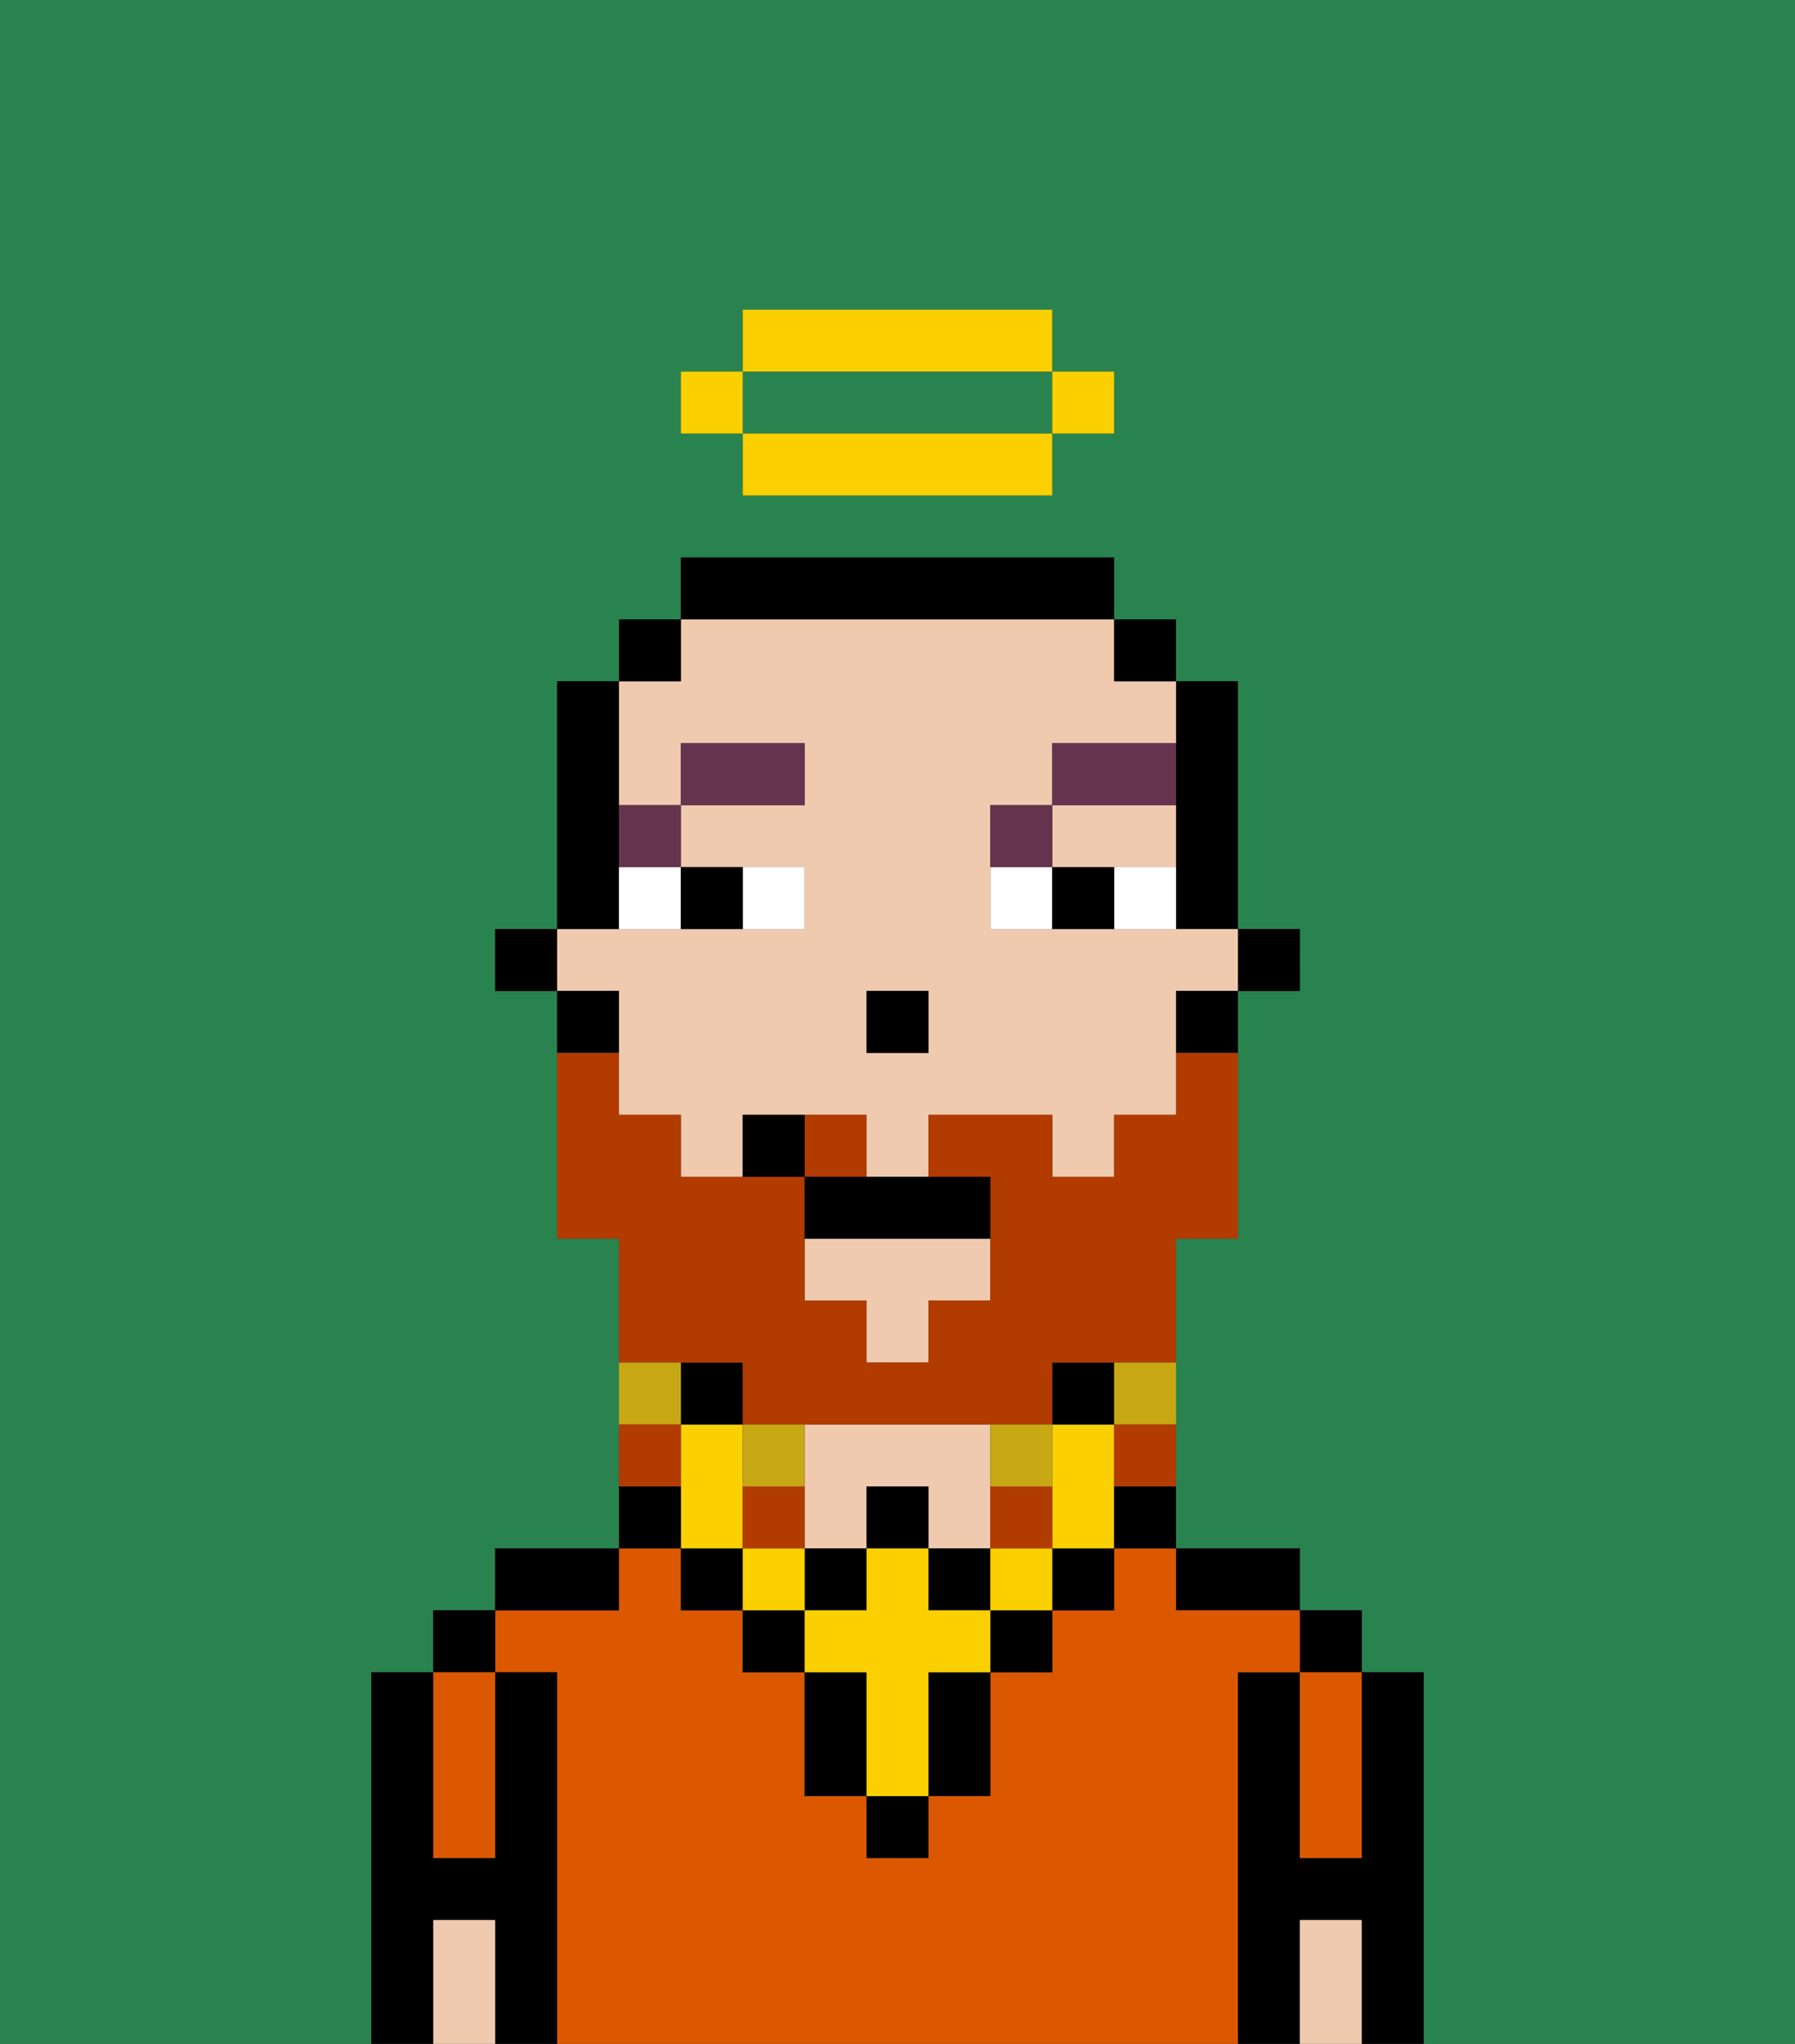 <svg xmlns="http://www.w3.org/2000/svg" viewBox="0 0 29 33"><rect x="0" y="0" width="29" height="33" fill="#333333" stroke="none"/><defs><style>polygon,rect,path{shape-rendering:crispedges;}.ea101-1{fill:#29834f;}.ea101-2{fill:#000000;}.ea101-3{fill:#db5800;}.ea101-4{fill:#efcaaf;}.ea101-5{fill:#ffffff;}.ea101-6{fill:#66334f;}.ea101-7{fill:#fad000;}.ea101-8{fill:#b23b00;}.ea101-9{fill:#c8a715;}</style></defs><path class="ea101-1" d="M0,33H6V27H7V26H8V25h2V20H9V16H8V15H9V11h1V10h1V9h7v1h1v1h1v4h1v1H20v4H19v5h2v1h1v1h1v6h6V0H0ZM11,6h1V5h5V6h1V7H17V8H12V7H11Z"/><path class="ea101-1" d="M13,7h4V6H12V7Z"/><path class="ea101-2" d="M23,27H22v3H21V27H20v6h1V31h1v2h1V27Z"/><rect class="ea101-2" x="21" y="26" width="1" height="1"/><path class="ea101-3" d="M21,28v2h1V27H21Z"/><path class="ea101-4" d="M21,31v2h1V31Z"/><path class="ea101-2" d="M20,26h1V25H19v1Z"/><path class="ea101-3" d="M20,27h1V26H19V25H18v1H17v1H16v2H15v1H14V29H13V27H12V26H11V25H10v1H8v1H9v6H20V27Z"/><path class="ea101-4" d="M13,25h1V24h1v1h1V23H13v2Z"/><path class="ea101-2" d="M10,25H8v1h2Z"/><path class="ea101-2" d="M9,27H8v3H7V27H6v6H7V31H8v2H9V27Z"/><rect class="ea101-2" x="7" y="26" width="1" height="1"/><path class="ea101-3" d="M7,30H8V27H7v3Z"/><path class="ea101-4" d="M7,31v2H8V31Z"/><rect class="ea101-2" x="20" y="15" width="1" height="1"/><path class="ea101-2" d="M19,13v2h1V11H19v2Z"/><polygon class="ea101-4" points="13 21 14 21 14 22 15 22 15 21 16 21 16 20 13 20 13 21"/><path class="ea101-4" d="M18,14h1V13H17v1Z"/><path class="ea101-4" d="M10,17v1h1v1h1V18h2v1h1V18h2v1h1V18h1V16h1V15H16V13h1V12h2V11H18V10H11v1H10v2h1V12h2v1H11v1h2v1H9v1h1Zm4-1h1v1H14Z"/><path class="ea101-2" d="M19,17h1V16H19Z"/><rect class="ea101-2" x="18" y="10" width="1" height="1"/><path class="ea101-2" d="M18,10V9H11v1h7Z"/><rect class="ea101-2" x="10" y="10" width="1" height="1"/><path class="ea101-2" d="M10,14V11H9v4h1Z"/><path class="ea101-2" d="M10,16H9v1h1Z"/><rect class="ea101-2" x="8" y="15" width="1" height="1"/><rect class="ea101-2" x="14" y="16" width="1" height="1"/><path class="ea101-5" d="M13,15V14H12v1Z"/><path class="ea101-5" d="M10,15h1V14H10Z"/><path class="ea101-5" d="M18,14v1h1V14Z"/><path class="ea101-5" d="M16,14v1h1V14Z"/><path class="ea101-2" d="M12,15V14H11v1Z"/><path class="ea101-2" d="M17,14v1h1V14Z"/><path class="ea101-6" d="M11,14V13H10v1Z"/><rect class="ea101-6" x="11" y="12" width="2" height="1"/><path class="ea101-6" d="M17,13H16v1h1Z"/><path class="ea101-6" d="M19,12H17v1h2Z"/><rect class="ea101-2" x="14" y="29" width="1" height="1"/><rect class="ea101-2" x="12" y="26" width="1" height="1"/><path class="ea101-2" d="M15,28v1h1V27H15Z"/><rect class="ea101-2" x="16" y="26" width="1" height="1"/><path class="ea101-2" d="M13,27v2h1V27Z"/><rect class="ea101-2" x="17" y="25" width="1" height="1"/><rect class="ea101-2" x="11" y="25" width="1" height="1"/><rect class="ea101-2" x="14" y="24" width="1" height="1"/><rect class="ea101-2" x="13" y="25" width="1" height="1"/><rect class="ea101-2" x="15" y="25" width="1" height="1"/><rect class="ea101-7" x="16" y="25" width="1" height="1"/><path class="ea101-7" d="M15,26V25H14v1H13v1h1v2h1V27h1V26Z"/><rect class="ea101-7" x="12" y="25" width="1" height="1"/><path class="ea101-7" d="M12,24V23H11v2h1Z"/><path class="ea101-7" d="M18,23H17v2h1V23Z"/><path class="ea101-2" d="M18,25h1V24H18Z"/><path class="ea101-2" d="M11,24H10v1h1Z"/><rect class="ea101-2" x="17" y="22" width="1" height="1"/><rect class="ea101-2" x="11" y="22" width="1" height="1"/><path class="ea101-8" d="M12,22v1h5V22h2V20h1V17H19v1H18v1H17V18H15v1h1v2H15v1H14V21H13V19H11V18H10V17H9v3h1v2h2Z"/><path class="ea101-8" d="M14,18H13v1h1Z"/><path class="ea101-9" d="M18,23h1V22H18Z"/><path class="ea101-8" d="M18,24h1V23H18Z"/><path class="ea101-9" d="M17,24V23H16v1Z"/><path class="ea101-8" d="M16,25h1V24H16Z"/><path class="ea101-9" d="M13,24V23H12v1Z"/><path class="ea101-8" d="M12,24v1h1V24Z"/><path class="ea101-9" d="M11,22H10v1h1Z"/><path class="ea101-8" d="M11,23H10v1h1Z"/><path class="ea101-2" d="M13,19v1h3V19H13Z"/><path class="ea101-2" d="M12,18v1h1V18Z"/><rect class="ea101-7" x="17" y="6" width="1" height="1"/><path class="ea101-7" d="M13,7H12V8h5V7H13Z"/><path class="ea101-7" d="M17,6V5H12V6h5Z"/><rect class="ea101-7" x="11" y="6" width="1" height="1"/></svg>